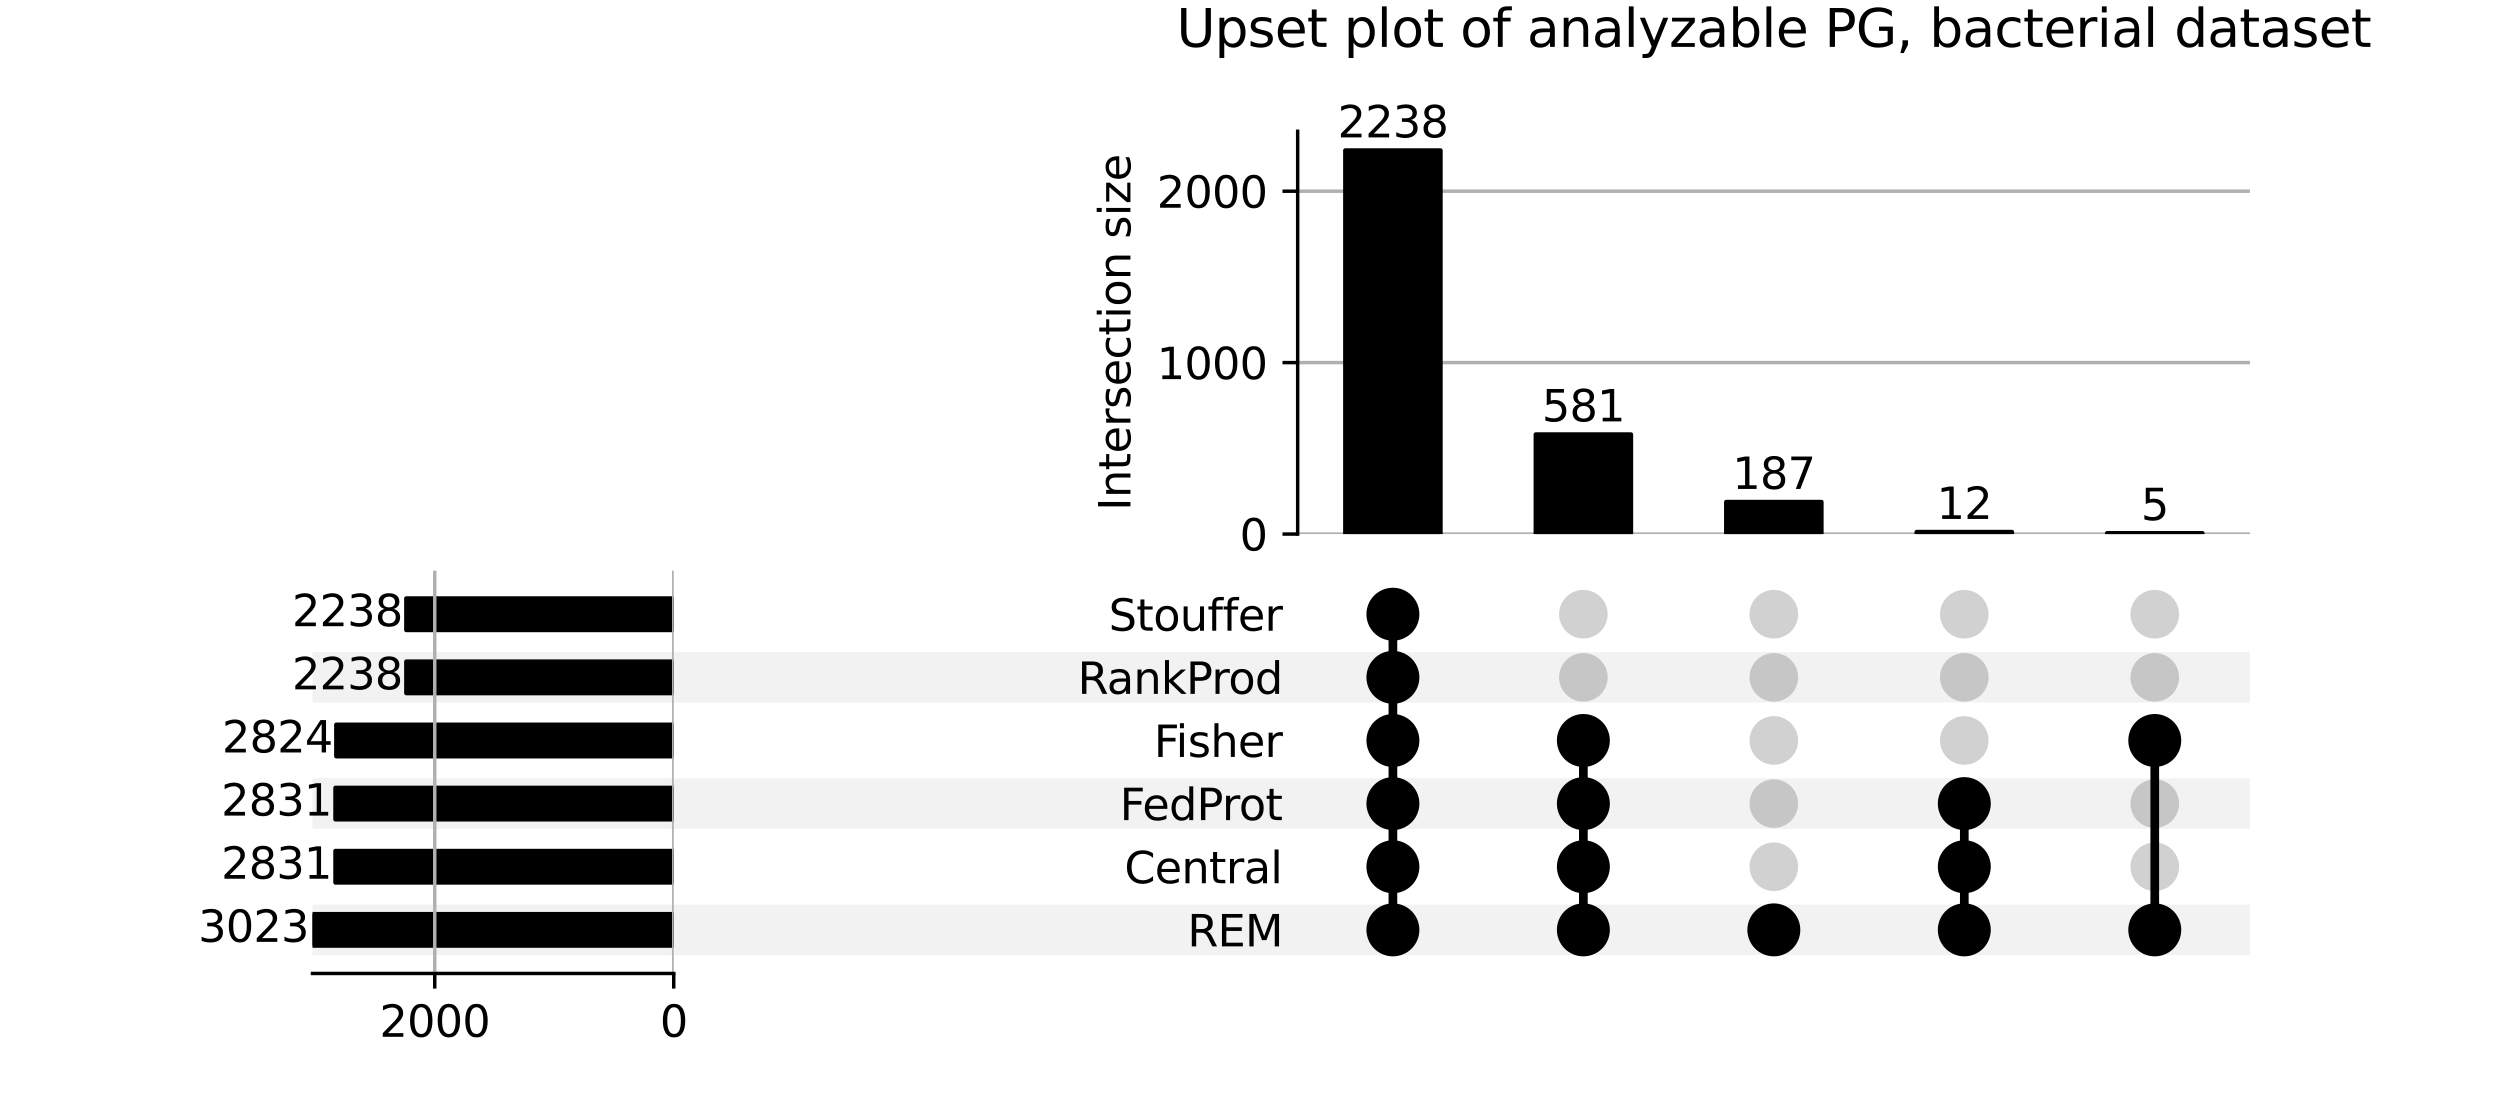 <?xml version="1.0" encoding="utf-8" standalone="no"?>
<!DOCTYPE svg PUBLIC "-//W3C//DTD SVG 1.1//EN"
  "http://www.w3.org/Graphics/SVG/1.1/DTD/svg11.dtd">
<svg xmlns:xlink="http://www.w3.org/1999/xlink" width="576pt" height="252pt" viewBox="0 0 576 252" xmlns="http://www.w3.org/2000/svg" version="1.1">
 <defs>
  <style type="text/css">*{stroke-linejoin: round; stroke-linecap: butt}</style>
 </defs>
 <g id="figure_1">
  <g id="patch_1">
   <path d="M 0 252 
L 576 252 
L 576 0 
L 0 0 
z
" style="fill: #ffffff"/>
  </g>
  <g id="axes_1">
   <g id="patch_2">
    <path d="M 72 220.062 
L 518.4 220.062 
L 518.4 208.425 
L 72 208.425 
z
" clip-path="url(#p72add93542)" style="fill-opacity: 0.051"/>
   </g>
   <g id="patch_3">
    <path d="M 72 205.516 
L 518.4 205.516 
L 518.4 193.879 
L 72 193.879 
L 72 205.516 
z
" clip-path="url(#p72add93542)" style="fill: none"/>
   </g>
   <g id="patch_4">
    <path d="M 72 190.97 
L 518.4 190.97 
L 518.4 179.334 
L 72 179.334 
z
" clip-path="url(#p72add93542)" style="fill-opacity: 0.051"/>
   </g>
   <g id="patch_5">
    <path d="M 72 176.425 
L 518.4 176.425 
L 518.4 164.788 
L 72 164.788 
L 72 176.425 
z
" clip-path="url(#p72add93542)" style="fill: none"/>
   </g>
   <g id="patch_6">
    <path d="M 72 161.879 
L 518.4 161.879 
L 518.4 150.242 
L 72 150.242 
z
" clip-path="url(#p72add93542)" style="fill-opacity: 0.051"/>
   </g>
   <g id="patch_7">
    <path d="M 72 147.333 
L 518.4 147.333 
L 518.4 135.697 
L 72 135.697 
L 72 147.333 
z
" clip-path="url(#p72add93542)" style="fill: none"/>
   </g>
   <g id="matplotlib.axis_1"/>
   <g id="matplotlib.axis_2">
    <g id="ytick_1"/>
    <g id="ytick_2"/>
    <g id="ytick_3"/>
    <g id="ytick_4"/>
    <g id="ytick_5"/>
    <g id="ytick_6"/>
   </g>
  </g>
  <g id="axes_2">
   <g id="matplotlib.axis_3">
    <g id="ytick_7">
     <g id="line2d_1"/>
     <g id="text_1">
      <!-- REM -->
      <g transform="translate(273.588 218.043) scale(0.1 -0.1)">
       <defs>
        <path id="DejaVuSans-52" d="M 2841 2188 
Q 3044 2119 3236 1894 
Q 3428 1669 3622 1275 
L 4263 0 
L 3584 0 
L 2988 1197 
Q 2756 1666 2539 1819 
Q 2322 1972 1947 1972 
L 1259 1972 
L 1259 0 
L 628 0 
L 628 4666 
L 2053 4666 
Q 2853 4666 3247 4331 
Q 3641 3997 3641 3322 
Q 3641 2881 3436 2590 
Q 3231 2300 2841 2188 
z
M 1259 4147 
L 1259 2491 
L 2053 2491 
Q 2509 2491 2742 2702 
Q 2975 2913 2975 3322 
Q 2975 3731 2742 3939 
Q 2509 4147 2053 4147 
L 1259 4147 
z
" transform="scale(0.016)"/>
        <path id="DejaVuSans-45" d="M 628 4666 
L 3578 4666 
L 3578 4134 
L 1259 4134 
L 1259 2753 
L 3481 2753 
L 3481 2222 
L 1259 2222 
L 1259 531 
L 3634 531 
L 3634 0 
L 628 0 
L 628 4666 
z
" transform="scale(0.016)"/>
        <path id="DejaVuSans-4d" d="M 628 4666 
L 1569 4666 
L 2759 1491 
L 3956 4666 
L 4897 4666 
L 4897 0 
L 4281 0 
L 4281 4097 
L 3078 897 
L 2444 897 
L 1241 4097 
L 1241 0 
L 628 0 
L 628 4666 
z
" transform="scale(0.016)"/>
       </defs>
       <use xlink:href="#DejaVuSans-52"/>
       <use xlink:href="#DejaVuSans-45" x="69.482"/>
       <use xlink:href="#DejaVuSans-4d" x="132.666"/>
      </g>
     </g>
    </g>
    <g id="ytick_8">
     <g id="line2d_2"/>
     <g id="text_2">
      <!-- Central -->
      <g transform="translate(259.072 203.497) scale(0.1 -0.1)">
       <defs>
        <path id="DejaVuSans-43" d="M 4122 4306 
L 4122 3641 
Q 3803 3938 3442 4084 
Q 3081 4231 2675 4231 
Q 1875 4231 1450 3742 
Q 1025 3253 1025 2328 
Q 1025 1406 1450 917 
Q 1875 428 2675 428 
Q 3081 428 3442 575 
Q 3803 722 4122 1019 
L 4122 359 
Q 3791 134 3420 21 
Q 3050 -91 2638 -91 
Q 1578 -91 968 557 
Q 359 1206 359 2328 
Q 359 3453 968 4101 
Q 1578 4750 2638 4750 
Q 3056 4750 3426 4639 
Q 3797 4528 4122 4306 
z
" transform="scale(0.016)"/>
        <path id="DejaVuSans-65" d="M 3597 1894 
L 3597 1613 
L 953 1613 
Q 991 1019 1311 708 
Q 1631 397 2203 397 
Q 2534 397 2845 478 
Q 3156 559 3463 722 
L 3463 178 
Q 3153 47 2828 -22 
Q 2503 -91 2169 -91 
Q 1331 -91 842 396 
Q 353 884 353 1716 
Q 353 2575 817 3079 
Q 1281 3584 2069 3584 
Q 2775 3584 3186 3129 
Q 3597 2675 3597 1894 
z
M 3022 2063 
Q 3016 2534 2758 2815 
Q 2500 3097 2075 3097 
Q 1594 3097 1305 2825 
Q 1016 2553 972 2059 
L 3022 2063 
z
" transform="scale(0.016)"/>
        <path id="DejaVuSans-6e" d="M 3513 2113 
L 3513 0 
L 2938 0 
L 2938 2094 
Q 2938 2591 2744 2837 
Q 2550 3084 2163 3084 
Q 1697 3084 1428 2787 
Q 1159 2491 1159 1978 
L 1159 0 
L 581 0 
L 581 3500 
L 1159 3500 
L 1159 2956 
Q 1366 3272 1645 3428 
Q 1925 3584 2291 3584 
Q 2894 3584 3203 3211 
Q 3513 2838 3513 2113 
z
" transform="scale(0.016)"/>
        <path id="DejaVuSans-74" d="M 1172 4494 
L 1172 3500 
L 2356 3500 
L 2356 3053 
L 1172 3053 
L 1172 1153 
Q 1172 725 1289 603 
Q 1406 481 1766 481 
L 2356 481 
L 2356 0 
L 1766 0 
Q 1100 0 847 248 
Q 594 497 594 1153 
L 594 3053 
L 172 3053 
L 172 3500 
L 594 3500 
L 594 4494 
L 1172 4494 
z
" transform="scale(0.016)"/>
        <path id="DejaVuSans-72" d="M 2631 2963 
Q 2534 3019 2420 3045 
Q 2306 3072 2169 3072 
Q 1681 3072 1420 2755 
Q 1159 2438 1159 1844 
L 1159 0 
L 581 0 
L 581 3500 
L 1159 3500 
L 1159 2956 
Q 1341 3275 1631 3429 
Q 1922 3584 2338 3584 
Q 2397 3584 2469 3576 
Q 2541 3569 2628 3553 
L 2631 2963 
z
" transform="scale(0.016)"/>
        <path id="DejaVuSans-61" d="M 2194 1759 
Q 1497 1759 1228 1600 
Q 959 1441 959 1056 
Q 959 750 1161 570 
Q 1363 391 1709 391 
Q 2188 391 2477 730 
Q 2766 1069 2766 1631 
L 2766 1759 
L 2194 1759 
z
M 3341 1997 
L 3341 0 
L 2766 0 
L 2766 531 
Q 2569 213 2275 61 
Q 1981 -91 1556 -91 
Q 1019 -91 701 211 
Q 384 513 384 1019 
Q 384 1609 779 1909 
Q 1175 2209 1959 2209 
L 2766 2209 
L 2766 2266 
Q 2766 2663 2505 2880 
Q 2244 3097 1772 3097 
Q 1472 3097 1187 3025 
Q 903 2953 641 2809 
L 641 3341 
Q 956 3463 1253 3523 
Q 1550 3584 1831 3584 
Q 2591 3584 2966 3190 
Q 3341 2797 3341 1997 
z
" transform="scale(0.016)"/>
        <path id="DejaVuSans-6c" d="M 603 4863 
L 1178 4863 
L 1178 0 
L 603 0 
L 603 4863 
z
" transform="scale(0.016)"/>
       </defs>
       <use xlink:href="#DejaVuSans-43"/>
       <use xlink:href="#DejaVuSans-65" x="69.824"/>
       <use xlink:href="#DejaVuSans-6e" x="131.348"/>
       <use xlink:href="#DejaVuSans-74" x="194.727"/>
       <use xlink:href="#DejaVuSans-72" x="233.936"/>
       <use xlink:href="#DejaVuSans-61" x="275.049"/>
       <use xlink:href="#DejaVuSans-6c" x="336.328"/>
      </g>
     </g>
    </g>
    <g id="ytick_9">
     <g id="line2d_3"/>
     <g id="text_3">
      <!-- FedProt -->
      <g transform="translate(258 188.951) scale(0.1 -0.1)">
       <defs>
        <path id="DejaVuSans-46" d="M 628 4666 
L 3309 4666 
L 3309 4134 
L 1259 4134 
L 1259 2759 
L 3109 2759 
L 3109 2228 
L 1259 2228 
L 1259 0 
L 628 0 
L 628 4666 
z
" transform="scale(0.016)"/>
        <path id="DejaVuSans-64" d="M 2906 2969 
L 2906 4863 
L 3481 4863 
L 3481 0 
L 2906 0 
L 2906 525 
Q 2725 213 2448 61 
Q 2172 -91 1784 -91 
Q 1150 -91 751 415 
Q 353 922 353 1747 
Q 353 2572 751 3078 
Q 1150 3584 1784 3584 
Q 2172 3584 2448 3432 
Q 2725 3281 2906 2969 
z
M 947 1747 
Q 947 1113 1208 752 
Q 1469 391 1925 391 
Q 2381 391 2643 752 
Q 2906 1113 2906 1747 
Q 2906 2381 2643 2742 
Q 2381 3103 1925 3103 
Q 1469 3103 1208 2742 
Q 947 2381 947 1747 
z
" transform="scale(0.016)"/>
        <path id="DejaVuSans-50" d="M 1259 4147 
L 1259 2394 
L 2053 2394 
Q 2494 2394 2734 2622 
Q 2975 2850 2975 3272 
Q 2975 3691 2734 3919 
Q 2494 4147 2053 4147 
L 1259 4147 
z
M 628 4666 
L 2053 4666 
Q 2838 4666 3239 4311 
Q 3641 3956 3641 3272 
Q 3641 2581 3239 2228 
Q 2838 1875 2053 1875 
L 1259 1875 
L 1259 0 
L 628 0 
L 628 4666 
z
" transform="scale(0.016)"/>
        <path id="DejaVuSans-6f" d="M 1959 3097 
Q 1497 3097 1228 2736 
Q 959 2375 959 1747 
Q 959 1119 1226 758 
Q 1494 397 1959 397 
Q 2419 397 2687 759 
Q 2956 1122 2956 1747 
Q 2956 2369 2687 2733 
Q 2419 3097 1959 3097 
z
M 1959 3584 
Q 2709 3584 3137 3096 
Q 3566 2609 3566 1747 
Q 3566 888 3137 398 
Q 2709 -91 1959 -91 
Q 1206 -91 779 398 
Q 353 888 353 1747 
Q 353 2609 779 3096 
Q 1206 3584 1959 3584 
z
" transform="scale(0.016)"/>
       </defs>
       <use xlink:href="#DejaVuSans-46"/>
       <use xlink:href="#DejaVuSans-65" x="52.02"/>
       <use xlink:href="#DejaVuSans-64" x="113.543"/>
       <use xlink:href="#DejaVuSans-50" x="177.02"/>
       <use xlink:href="#DejaVuSans-72" x="235.572"/>
       <use xlink:href="#DejaVuSans-6f" x="274.436"/>
       <use xlink:href="#DejaVuSans-74" x="335.617"/>
      </g>
     </g>
    </g>
    <g id="ytick_10">
     <g id="line2d_4"/>
     <g id="text_4">
      <!-- Fisher -->
      <g transform="translate(265.867 174.405) scale(0.1 -0.1)">
       <defs>
        <path id="DejaVuSans-69" d="M 603 3500 
L 1178 3500 
L 1178 0 
L 603 0 
L 603 3500 
z
M 603 4863 
L 1178 4863 
L 1178 4134 
L 603 4134 
L 603 4863 
z
" transform="scale(0.016)"/>
        <path id="DejaVuSans-73" d="M 2834 3397 
L 2834 2853 
Q 2591 2978 2328 3040 
Q 2066 3103 1784 3103 
Q 1356 3103 1142 2972 
Q 928 2841 928 2578 
Q 928 2378 1081 2264 
Q 1234 2150 1697 2047 
L 1894 2003 
Q 2506 1872 2764 1633 
Q 3022 1394 3022 966 
Q 3022 478 2636 193 
Q 2250 -91 1575 -91 
Q 1294 -91 989 -36 
Q 684 19 347 128 
L 347 722 
Q 666 556 975 473 
Q 1284 391 1588 391 
Q 1994 391 2212 530 
Q 2431 669 2431 922 
Q 2431 1156 2273 1281 
Q 2116 1406 1581 1522 
L 1381 1569 
Q 847 1681 609 1914 
Q 372 2147 372 2553 
Q 372 3047 722 3315 
Q 1072 3584 1716 3584 
Q 2034 3584 2315 3537 
Q 2597 3491 2834 3397 
z
" transform="scale(0.016)"/>
        <path id="DejaVuSans-68" d="M 3513 2113 
L 3513 0 
L 2938 0 
L 2938 2094 
Q 2938 2591 2744 2837 
Q 2550 3084 2163 3084 
Q 1697 3084 1428 2787 
Q 1159 2491 1159 1978 
L 1159 0 
L 581 0 
L 581 4863 
L 1159 4863 
L 1159 2956 
Q 1366 3272 1645 3428 
Q 1925 3584 2291 3584 
Q 2894 3584 3203 3211 
Q 3513 2838 3513 2113 
z
" transform="scale(0.016)"/>
       </defs>
       <use xlink:href="#DejaVuSans-46"/>
       <use xlink:href="#DejaVuSans-69" x="50.27"/>
       <use xlink:href="#DejaVuSans-73" x="78.053"/>
       <use xlink:href="#DejaVuSans-68" x="130.152"/>
       <use xlink:href="#DejaVuSans-65" x="193.531"/>
       <use xlink:href="#DejaVuSans-72" x="255.055"/>
      </g>
     </g>
    </g>
    <g id="ytick_11">
     <g id="line2d_5"/>
     <g id="text_5">
      <!-- RankProd -->
      <g transform="translate(248.296 159.86) scale(0.1 -0.1)">
       <defs>
        <path id="DejaVuSans-6b" d="M 581 4863 
L 1159 4863 
L 1159 1991 
L 2875 3500 
L 3609 3500 
L 1753 1863 
L 3688 0 
L 2938 0 
L 1159 1709 
L 1159 0 
L 581 0 
L 581 4863 
z
" transform="scale(0.016)"/>
       </defs>
       <use xlink:href="#DejaVuSans-52"/>
       <use xlink:href="#DejaVuSans-61" x="67.232"/>
       <use xlink:href="#DejaVuSans-6e" x="128.512"/>
       <use xlink:href="#DejaVuSans-6b" x="191.891"/>
       <use xlink:href="#DejaVuSans-50" x="249.801"/>
       <use xlink:href="#DejaVuSans-72" x="308.354"/>
       <use xlink:href="#DejaVuSans-6f" x="347.217"/>
       <use xlink:href="#DejaVuSans-64" x="408.398"/>
      </g>
     </g>
    </g>
    <g id="ytick_12">
     <g id="line2d_6"/>
     <g id="text_6">
      <!-- Stouffer -->
      <g transform="translate(255.453 145.314) scale(0.1 -0.1)">
       <defs>
        <path id="DejaVuSans-53" d="M 3425 4513 
L 3425 3897 
Q 3066 4069 2747 4153 
Q 2428 4238 2131 4238 
Q 1616 4238 1336 4038 
Q 1056 3838 1056 3469 
Q 1056 3159 1242 3001 
Q 1428 2844 1947 2747 
L 2328 2669 
Q 3034 2534 3370 2195 
Q 3706 1856 3706 1288 
Q 3706 609 3251 259 
Q 2797 -91 1919 -91 
Q 1588 -91 1214 -16 
Q 841 59 441 206 
L 441 856 
Q 825 641 1194 531 
Q 1563 422 1919 422 
Q 2459 422 2753 634 
Q 3047 847 3047 1241 
Q 3047 1584 2836 1778 
Q 2625 1972 2144 2069 
L 1759 2144 
Q 1053 2284 737 2584 
Q 422 2884 422 3419 
Q 422 4038 858 4394 
Q 1294 4750 2059 4750 
Q 2388 4750 2728 4690 
Q 3069 4631 3425 4513 
z
" transform="scale(0.016)"/>
        <path id="DejaVuSans-75" d="M 544 1381 
L 544 3500 
L 1119 3500 
L 1119 1403 
Q 1119 906 1312 657 
Q 1506 409 1894 409 
Q 2359 409 2629 706 
Q 2900 1003 2900 1516 
L 2900 3500 
L 3475 3500 
L 3475 0 
L 2900 0 
L 2900 538 
Q 2691 219 2414 64 
Q 2138 -91 1772 -91 
Q 1169 -91 856 284 
Q 544 659 544 1381 
z
M 1991 3584 
L 1991 3584 
z
" transform="scale(0.016)"/>
        <path id="DejaVuSans-66" d="M 2375 4863 
L 2375 4384 
L 1825 4384 
Q 1516 4384 1395 4259 
Q 1275 4134 1275 3809 
L 1275 3500 
L 2222 3500 
L 2222 3053 
L 1275 3053 
L 1275 0 
L 697 0 
L 697 3053 
L 147 3053 
L 147 3500 
L 697 3500 
L 697 3744 
Q 697 4328 969 4595 
Q 1241 4863 1831 4863 
L 2375 4863 
z
" transform="scale(0.016)"/>
       </defs>
       <use xlink:href="#DejaVuSans-53"/>
       <use xlink:href="#DejaVuSans-74" x="63.477"/>
       <use xlink:href="#DejaVuSans-6f" x="102.686"/>
       <use xlink:href="#DejaVuSans-75" x="163.867"/>
       <use xlink:href="#DejaVuSans-66" x="227.246"/>
       <use xlink:href="#DejaVuSans-66" x="262.451"/>
       <use xlink:href="#DejaVuSans-65" x="297.656"/>
       <use xlink:href="#DejaVuSans-72" x="359.18"/>
      </g>
     </g>
    </g>
   </g>
   <g id="LineCollection_1">
    <path d="M 320.925 214.243 
L 320.925 141.515 
" clip-path="url(#pb3ee7a467b)" style="fill: none; stroke: #000000; stroke-width: 2"/>
    <path d="M 364.808 214.243 
L 364.808 170.606 
" clip-path="url(#pb3ee7a467b)" style="fill: none; stroke: #000000; stroke-width: 2"/>
    <path d="M 408.692 214.243 
L 408.692 214.243 
" clip-path="url(#pb3ee7a467b)" style="fill: none; stroke: #000000; stroke-width: 2"/>
    <path d="M 452.575 214.243 
L 452.575 185.152 
" clip-path="url(#pb3ee7a467b)" style="fill: none; stroke: #000000; stroke-width: 2"/>
    <path d="M 496.458 214.243 
L 496.458 170.606 
" clip-path="url(#pb3ee7a467b)" style="fill: none; stroke: #000000; stroke-width: 2"/>
   </g>
   <g id="PathCollection_1">
    <defs>
     <path id="C0_0_bc5aede4c0" d="M 0 5.6 
C 1.485 5.6 2.91 5.01 3.96 3.96 
C 5.01 2.91 5.6 1.485 5.6 -0 
C 5.6 -1.485 5.01 -2.91 3.96 -3.96 
C 2.91 -5.01 1.485 -5.6 0 -5.6 
C -1.485 -5.6 -2.91 -5.01 -3.96 -3.96 
C -5.01 -2.91 -5.6 -1.485 -5.6 0 
C -5.6 1.485 -5.01 2.91 -3.96 3.96 
C -2.91 5.01 -1.485 5.6 0 5.6 
z
"/>
    </defs>
    <g clip-path="url(#pb3ee7a467b)">
     <use xlink:href="#C0_0_bc5aede4c0" x="320.925" y="214.243" style="stroke: #000000"/>
    </g>
    <g clip-path="url(#pb3ee7a467b)">
     <use xlink:href="#C0_0_bc5aede4c0" x="320.925" y="199.698" style="stroke: #000000"/>
    </g>
    <g clip-path="url(#pb3ee7a467b)">
     <use xlink:href="#C0_0_bc5aede4c0" x="320.925" y="185.152" style="stroke: #000000"/>
    </g>
    <g clip-path="url(#pb3ee7a467b)">
     <use xlink:href="#C0_0_bc5aede4c0" x="320.925" y="170.606" style="stroke: #000000"/>
    </g>
    <g clip-path="url(#pb3ee7a467b)">
     <use xlink:href="#C0_0_bc5aede4c0" x="320.925" y="156.061" style="stroke: #000000"/>
    </g>
    <g clip-path="url(#pb3ee7a467b)">
     <use xlink:href="#C0_0_bc5aede4c0" x="320.925" y="141.515" style="stroke: #000000"/>
    </g>
    <g clip-path="url(#pb3ee7a467b)">
     <use xlink:href="#C0_0_bc5aede4c0" x="364.808" y="214.243" style="stroke: #000000"/>
    </g>
    <g clip-path="url(#pb3ee7a467b)">
     <use xlink:href="#C0_0_bc5aede4c0" x="364.808" y="199.698" style="stroke: #000000"/>
    </g>
    <g clip-path="url(#pb3ee7a467b)">
     <use xlink:href="#C0_0_bc5aede4c0" x="364.808" y="185.152" style="stroke: #000000"/>
    </g>
    <g clip-path="url(#pb3ee7a467b)">
     <use xlink:href="#C0_0_bc5aede4c0" x="364.808" y="170.606" style="stroke: #000000"/>
    </g>
    <g clip-path="url(#pb3ee7a467b)">
     <use xlink:href="#C0_0_bc5aede4c0" x="364.808" y="156.061" style="fill-opacity: 0.18"/>
    </g>
    <g clip-path="url(#pb3ee7a467b)">
     <use xlink:href="#C0_0_bc5aede4c0" x="364.808" y="141.515" style="fill-opacity: 0.18"/>
    </g>
    <g clip-path="url(#pb3ee7a467b)">
     <use xlink:href="#C0_0_bc5aede4c0" x="408.692" y="214.243" style="stroke: #000000"/>
    </g>
    <g clip-path="url(#pb3ee7a467b)">
     <use xlink:href="#C0_0_bc5aede4c0" x="408.692" y="199.698" style="fill-opacity: 0.18"/>
    </g>
    <g clip-path="url(#pb3ee7a467b)">
     <use xlink:href="#C0_0_bc5aede4c0" x="408.692" y="185.152" style="fill-opacity: 0.18"/>
    </g>
    <g clip-path="url(#pb3ee7a467b)">
     <use xlink:href="#C0_0_bc5aede4c0" x="408.692" y="170.606" style="fill-opacity: 0.18"/>
    </g>
    <g clip-path="url(#pb3ee7a467b)">
     <use xlink:href="#C0_0_bc5aede4c0" x="408.692" y="156.061" style="fill-opacity: 0.18"/>
    </g>
    <g clip-path="url(#pb3ee7a467b)">
     <use xlink:href="#C0_0_bc5aede4c0" x="408.692" y="141.515" style="fill-opacity: 0.18"/>
    </g>
    <g clip-path="url(#pb3ee7a467b)">
     <use xlink:href="#C0_0_bc5aede4c0" x="452.575" y="214.243" style="stroke: #000000"/>
    </g>
    <g clip-path="url(#pb3ee7a467b)">
     <use xlink:href="#C0_0_bc5aede4c0" x="452.575" y="199.698" style="stroke: #000000"/>
    </g>
    <g clip-path="url(#pb3ee7a467b)">
     <use xlink:href="#C0_0_bc5aede4c0" x="452.575" y="185.152" style="stroke: #000000"/>
    </g>
    <g clip-path="url(#pb3ee7a467b)">
     <use xlink:href="#C0_0_bc5aede4c0" x="452.575" y="170.606" style="fill-opacity: 0.18"/>
    </g>
    <g clip-path="url(#pb3ee7a467b)">
     <use xlink:href="#C0_0_bc5aede4c0" x="452.575" y="156.061" style="fill-opacity: 0.18"/>
    </g>
    <g clip-path="url(#pb3ee7a467b)">
     <use xlink:href="#C0_0_bc5aede4c0" x="452.575" y="141.515" style="fill-opacity: 0.18"/>
    </g>
    <g clip-path="url(#pb3ee7a467b)">
     <use xlink:href="#C0_0_bc5aede4c0" x="496.458" y="214.243" style="stroke: #000000"/>
    </g>
    <g clip-path="url(#pb3ee7a467b)">
     <use xlink:href="#C0_0_bc5aede4c0" x="496.458" y="199.698" style="fill-opacity: 0.18"/>
    </g>
    <g clip-path="url(#pb3ee7a467b)">
     <use xlink:href="#C0_0_bc5aede4c0" x="496.458" y="185.152" style="fill-opacity: 0.18"/>
    </g>
    <g clip-path="url(#pb3ee7a467b)">
     <use xlink:href="#C0_0_bc5aede4c0" x="496.458" y="170.606" style="stroke: #000000"/>
    </g>
    <g clip-path="url(#pb3ee7a467b)">
     <use xlink:href="#C0_0_bc5aede4c0" x="496.458" y="156.061" style="fill-opacity: 0.18"/>
    </g>
    <g clip-path="url(#pb3ee7a467b)">
     <use xlink:href="#C0_0_bc5aede4c0" x="496.458" y="141.515" style="fill-opacity: 0.18"/>
    </g>
   </g>
  </g>
  <g id="axes_3">
   <g id="patch_8">
    <path d="M 155.227 217.88 
L 72 217.88 
L 72 210.607 
L 155.227 210.607 
z
" clip-path="url(#pa41b3f1841)" style="stroke: #000000; stroke-linejoin: miter"/>
   </g>
   <g id="patch_9">
    <path d="M 155.227 203.334 
L 77.286 203.334 
L 77.286 196.061 
L 155.227 196.061 
z
" clip-path="url(#pa41b3f1841)" style="stroke: #000000; stroke-linejoin: miter"/>
   </g>
   <g id="patch_10">
    <path d="M 155.227 188.788 
L 77.286 188.788 
L 77.286 181.516 
L 155.227 181.516 
z
" clip-path="url(#pa41b3f1841)" style="stroke: #000000; stroke-linejoin: miter"/>
   </g>
   <g id="patch_11">
    <path d="M 155.227 174.243 
L 77.479 174.243 
L 77.479 166.97 
L 155.227 166.97 
z
" clip-path="url(#pa41b3f1841)" style="stroke: #000000; stroke-linejoin: miter"/>
   </g>
   <g id="patch_12">
    <path d="M 155.227 159.697 
L 93.612 159.697 
L 93.612 152.424 
L 155.227 152.424 
z
" clip-path="url(#pa41b3f1841)" style="stroke: #000000; stroke-linejoin: miter"/>
   </g>
   <g id="patch_13">
    <path d="M 155.227 145.151 
L 93.612 145.151 
L 93.612 137.878 
L 155.227 137.878 
z
" clip-path="url(#pa41b3f1841)" style="stroke: #000000; stroke-linejoin: miter"/>
   </g>
   <g id="matplotlib.axis_4">
    <g id="xtick_1">
     <g id="line2d_7">
      <path d="M 155.227 224.28 
L 155.227 131.478 
" clip-path="url(#pa41b3f1841)" style="fill: none; stroke: #b0b0b0; stroke-width: 0.8; stroke-linecap: square"/>
     </g>
     <g id="line2d_8">
      <defs>
       <path id="mc1c22e505a" d="M 0 0 
L 0 3.5 
" style="stroke: #000000; stroke-width: 0.8"/>
      </defs>
      <g>
       <use xlink:href="#mc1c22e505a" x="155.227" y="224.28" style="stroke: #000000; stroke-width: 0.8"/>
      </g>
     </g>
     <g id="text_7">
      <!-- 0 -->
      <g transform="translate(152.046 238.878) scale(0.1 -0.1)">
       <defs>
        <path id="DejaVuSans-30" d="M 2034 4250 
Q 1547 4250 1301 3770 
Q 1056 3291 1056 2328 
Q 1056 1369 1301 889 
Q 1547 409 2034 409 
Q 2525 409 2770 889 
Q 3016 1369 3016 2328 
Q 3016 3291 2770 3770 
Q 2525 4250 2034 4250 
z
M 2034 4750 
Q 2819 4750 3233 4129 
Q 3647 3509 3647 2328 
Q 3647 1150 3233 529 
Q 2819 -91 2034 -91 
Q 1250 -91 836 529 
Q 422 1150 422 2328 
Q 422 3509 836 4129 
Q 1250 4750 2034 4750 
z
" transform="scale(0.016)"/>
       </defs>
       <use xlink:href="#DejaVuSans-30"/>
      </g>
     </g>
    </g>
    <g id="xtick_2">
     <g id="line2d_9">
      <path d="M 100.165 224.28 
L 100.165 131.478 
" clip-path="url(#pa41b3f1841)" style="fill: none; stroke: #b0b0b0; stroke-width: 0.8; stroke-linecap: square"/>
     </g>
     <g id="line2d_10">
      <g>
       <use xlink:href="#mc1c22e505a" x="100.165" y="224.28" style="stroke: #000000; stroke-width: 0.8"/>
      </g>
     </g>
     <g id="text_8">
      <!-- 2000 -->
      <g transform="translate(87.44 238.878) scale(0.1 -0.1)">
       <defs>
        <path id="DejaVuSans-32" d="M 1228 531 
L 3431 531 
L 3431 0 
L 469 0 
L 469 531 
Q 828 903 1448 1529 
Q 2069 2156 2228 2338 
Q 2531 2678 2651 2914 
Q 2772 3150 2772 3378 
Q 2772 3750 2511 3984 
Q 2250 4219 1831 4219 
Q 1534 4219 1204 4116 
Q 875 4013 500 3803 
L 500 4441 
Q 881 4594 1212 4672 
Q 1544 4750 1819 4750 
Q 2544 4750 2975 4387 
Q 3406 4025 3406 3419 
Q 3406 3131 3298 2873 
Q 3191 2616 2906 2266 
Q 2828 2175 2409 1742 
Q 1991 1309 1228 531 
z
" transform="scale(0.016)"/>
       </defs>
       <use xlink:href="#DejaVuSans-32"/>
       <use xlink:href="#DejaVuSans-30" x="63.623"/>
       <use xlink:href="#DejaVuSans-30" x="127.246"/>
       <use xlink:href="#DejaVuSans-30" x="190.869"/>
      </g>
     </g>
    </g>
   </g>
   <g id="patch_14">
    <path d="M 72 224.28 
L 155.227 224.28 
" style="fill: none; stroke: #000000; stroke-width: 0.8; stroke-linejoin: miter; stroke-linecap: square"/>
   </g>
   <g id="text_9">
    <!-- 3023 -->
    <g transform="translate(45.676 217.003) scale(0.1 -0.1)">
     <defs>
      <path id="DejaVuSans-33" d="M 2597 2516 
Q 3050 2419 3304 2112 
Q 3559 1806 3559 1356 
Q 3559 666 3084 287 
Q 2609 -91 1734 -91 
Q 1441 -91 1130 -33 
Q 819 25 488 141 
L 488 750 
Q 750 597 1062 519 
Q 1375 441 1716 441 
Q 2309 441 2620 675 
Q 2931 909 2931 1356 
Q 2931 1769 2642 2001 
Q 2353 2234 1838 2234 
L 1294 2234 
L 1294 2753 
L 1863 2753 
Q 2328 2753 2575 2939 
Q 2822 3125 2822 3475 
Q 2822 3834 2567 4026 
Q 2313 4219 1838 4219 
Q 1578 4219 1281 4162 
Q 984 4106 628 3988 
L 628 4550 
Q 988 4650 1302 4700 
Q 1616 4750 1894 4750 
Q 2613 4750 3031 4423 
Q 3450 4097 3450 3541 
Q 3450 3153 3228 2886 
Q 3006 2619 2597 2516 
z
" transform="scale(0.016)"/>
     </defs>
     <use xlink:href="#DejaVuSans-33"/>
     <use xlink:href="#DejaVuSans-30" x="63.623"/>
     <use xlink:href="#DejaVuSans-32" x="127.246"/>
     <use xlink:href="#DejaVuSans-33" x="190.869"/>
    </g>
   </g>
   <g id="text_10">
    <!-- 2831 -->
    <g transform="translate(50.962 202.457) scale(0.1 -0.1)">
     <defs>
      <path id="DejaVuSans-38" d="M 2034 2216 
Q 1584 2216 1326 1975 
Q 1069 1734 1069 1313 
Q 1069 891 1326 650 
Q 1584 409 2034 409 
Q 2484 409 2743 651 
Q 3003 894 3003 1313 
Q 3003 1734 2745 1975 
Q 2488 2216 2034 2216 
z
M 1403 2484 
Q 997 2584 770 2862 
Q 544 3141 544 3541 
Q 544 4100 942 4425 
Q 1341 4750 2034 4750 
Q 2731 4750 3128 4425 
Q 3525 4100 3525 3541 
Q 3525 3141 3298 2862 
Q 3072 2584 2669 2484 
Q 3125 2378 3379 2068 
Q 3634 1759 3634 1313 
Q 3634 634 3220 271 
Q 2806 -91 2034 -91 
Q 1263 -91 848 271 
Q 434 634 434 1313 
Q 434 1759 690 2068 
Q 947 2378 1403 2484 
z
M 1172 3481 
Q 1172 3119 1398 2916 
Q 1625 2713 2034 2713 
Q 2441 2713 2670 2916 
Q 2900 3119 2900 3481 
Q 2900 3844 2670 4047 
Q 2441 4250 2034 4250 
Q 1625 4250 1398 4047 
Q 1172 3844 1172 3481 
z
" transform="scale(0.016)"/>
      <path id="DejaVuSans-31" d="M 794 531 
L 1825 531 
L 1825 4091 
L 703 3866 
L 703 4441 
L 1819 4666 
L 2450 4666 
L 2450 531 
L 3481 531 
L 3481 0 
L 794 0 
L 794 531 
z
" transform="scale(0.016)"/>
     </defs>
     <use xlink:href="#DejaVuSans-32"/>
     <use xlink:href="#DejaVuSans-38" x="63.623"/>
     <use xlink:href="#DejaVuSans-33" x="127.246"/>
     <use xlink:href="#DejaVuSans-31" x="190.869"/>
    </g>
   </g>
   <g id="text_11">
    <!-- 2831 -->
    <g transform="translate(50.962 187.911) scale(0.1 -0.1)">
     <use xlink:href="#DejaVuSans-32"/>
     <use xlink:href="#DejaVuSans-38" x="63.623"/>
     <use xlink:href="#DejaVuSans-33" x="127.246"/>
     <use xlink:href="#DejaVuSans-31" x="190.869"/>
    </g>
   </g>
   <g id="text_12">
    <!-- 2824 -->
    <g transform="translate(51.155 173.366) scale(0.1 -0.1)">
     <defs>
      <path id="DejaVuSans-34" d="M 2419 4116 
L 825 1625 
L 2419 1625 
L 2419 4116 
z
M 2253 4666 
L 3047 4666 
L 3047 1625 
L 3713 1625 
L 3713 1100 
L 3047 1100 
L 3047 0 
L 2419 0 
L 2419 1100 
L 313 1100 
L 313 1709 
L 2253 4666 
z
" transform="scale(0.016)"/>
     </defs>
     <use xlink:href="#DejaVuSans-32"/>
     <use xlink:href="#DejaVuSans-38" x="63.623"/>
     <use xlink:href="#DejaVuSans-32" x="127.246"/>
     <use xlink:href="#DejaVuSans-34" x="190.869"/>
    </g>
   </g>
   <g id="text_13">
    <!-- 2238 -->
    <g transform="translate(67.288 158.82) scale(0.1 -0.1)">
     <use xlink:href="#DejaVuSans-32"/>
     <use xlink:href="#DejaVuSans-32" x="63.623"/>
     <use xlink:href="#DejaVuSans-33" x="127.246"/>
     <use xlink:href="#DejaVuSans-38" x="190.869"/>
    </g>
   </g>
   <g id="text_14">
    <!-- 2238 -->
    <g transform="translate(67.288 144.274) scale(0.1 -0.1)">
     <use xlink:href="#DejaVuSans-32"/>
     <use xlink:href="#DejaVuSans-32" x="63.623"/>
     <use xlink:href="#DejaVuSans-33" x="127.246"/>
     <use xlink:href="#DejaVuSans-38" x="190.869"/>
    </g>
   </g>
  </g>
  <g id="axes_4">
   <g id="patch_15">
    <path d="M 298.983 123.042 
L 518.4 123.042 
L 518.4 30.24 
L 298.983 30.24 
z
" style="fill: #ffffff"/>
   </g>
   <g id="matplotlib.axis_5">
    <g id="ytick_13">
     <g id="line2d_11">
      <path d="M 298.983 123.042 
L 518.4 123.042 
" clip-path="url(#pfab260c30d)" style="fill: none; stroke: #b0b0b0; stroke-width: 0.8; stroke-linecap: square"/>
     </g>
     <g id="line2d_12">
      <defs>
       <path id="m76a18c0a60" d="M 0 0 
L -3.5 0 
" style="stroke: #000000; stroke-width: 0.8"/>
      </defs>
      <g>
       <use xlink:href="#m76a18c0a60" x="298.983" y="123.042" style="stroke: #000000; stroke-width: 0.8"/>
      </g>
     </g>
     <g id="text_15">
      <!-- 0 -->
      <g transform="translate(285.621 126.841) scale(0.1 -0.1)">
       <use xlink:href="#DejaVuSans-30"/>
      </g>
     </g>
    </g>
    <g id="ytick_14">
     <g id="line2d_13">
      <path d="M 298.983 83.55 
L 518.4 83.55 
" clip-path="url(#pfab260c30d)" style="fill: none; stroke: #b0b0b0; stroke-width: 0.8; stroke-linecap: square"/>
     </g>
     <g id="line2d_14">
      <g>
       <use xlink:href="#m76a18c0a60" x="298.983" y="83.55" style="stroke: #000000; stroke-width: 0.8"/>
      </g>
     </g>
     <g id="text_16">
      <!-- 1000 -->
      <g transform="translate(266.533 87.349) scale(0.1 -0.1)">
       <use xlink:href="#DejaVuSans-31"/>
       <use xlink:href="#DejaVuSans-30" x="63.623"/>
       <use xlink:href="#DejaVuSans-30" x="127.246"/>
       <use xlink:href="#DejaVuSans-30" x="190.869"/>
      </g>
     </g>
    </g>
    <g id="ytick_15">
     <g id="line2d_15">
      <path d="M 298.983 44.058 
L 518.4 44.058 
" clip-path="url(#pfab260c30d)" style="fill: none; stroke: #b0b0b0; stroke-width: 0.8; stroke-linecap: square"/>
     </g>
     <g id="line2d_16">
      <g>
       <use xlink:href="#m76a18c0a60" x="298.983" y="44.058" style="stroke: #000000; stroke-width: 0.8"/>
      </g>
     </g>
     <g id="text_17">
      <!-- 2000 -->
      <g transform="translate(266.533 47.857) scale(0.1 -0.1)">
       <use xlink:href="#DejaVuSans-32"/>
       <use xlink:href="#DejaVuSans-30" x="63.623"/>
       <use xlink:href="#DejaVuSans-30" x="127.246"/>
       <use xlink:href="#DejaVuSans-30" x="190.869"/>
      </g>
     </g>
    </g>
    <g id="text_18">
     <!-- Intersection size -->
     <g transform="translate(260.453 117.668) rotate(-90) scale(0.1 -0.1)">
      <defs>
       <path id="DejaVuSans-49" d="M 628 4666 
L 1259 4666 
L 1259 0 
L 628 0 
L 628 4666 
z
" transform="scale(0.016)"/>
       <path id="DejaVuSans-63" d="M 3122 3366 
L 3122 2828 
Q 2878 2963 2633 3030 
Q 2388 3097 2138 3097 
Q 1578 3097 1268 2742 
Q 959 2388 959 1747 
Q 959 1106 1268 751 
Q 1578 397 2138 397 
Q 2388 397 2633 464 
Q 2878 531 3122 666 
L 3122 134 
Q 2881 22 2623 -34 
Q 2366 -91 2075 -91 
Q 1284 -91 818 406 
Q 353 903 353 1747 
Q 353 2603 823 3093 
Q 1294 3584 2113 3584 
Q 2378 3584 2631 3529 
Q 2884 3475 3122 3366 
z
" transform="scale(0.016)"/>
       <path id="DejaVuSans-20" transform="scale(0.016)"/>
       <path id="DejaVuSans-7a" d="M 353 3500 
L 3084 3500 
L 3084 2975 
L 922 459 
L 3084 459 
L 3084 0 
L 275 0 
L 275 525 
L 2438 3041 
L 353 3041 
L 353 3500 
z
" transform="scale(0.016)"/>
      </defs>
      <use xlink:href="#DejaVuSans-49"/>
      <use xlink:href="#DejaVuSans-6e" x="29.492"/>
      <use xlink:href="#DejaVuSans-74" x="92.871"/>
      <use xlink:href="#DejaVuSans-65" x="132.08"/>
      <use xlink:href="#DejaVuSans-72" x="193.604"/>
      <use xlink:href="#DejaVuSans-73" x="234.717"/>
      <use xlink:href="#DejaVuSans-65" x="286.816"/>
      <use xlink:href="#DejaVuSans-63" x="348.34"/>
      <use xlink:href="#DejaVuSans-74" x="403.32"/>
      <use xlink:href="#DejaVuSans-69" x="442.529"/>
      <use xlink:href="#DejaVuSans-6f" x="470.312"/>
      <use xlink:href="#DejaVuSans-6e" x="531.494"/>
      <use xlink:href="#DejaVuSans-20" x="594.873"/>
      <use xlink:href="#DejaVuSans-73" x="626.66"/>
      <use xlink:href="#DejaVuSans-69" x="678.76"/>
      <use xlink:href="#DejaVuSans-7a" x="706.543"/>
      <use xlink:href="#DejaVuSans-65" x="759.033"/>
     </g>
    </g>
   </g>
   <g id="patch_16">
    <path d="M 298.983 123.042 
L 298.983 30.24 
" style="fill: none; stroke: #000000; stroke-width: 0.8; stroke-linejoin: miter; stroke-linecap: square"/>
   </g>
   <g id="text_19">
    <!-- 2238 -->
    <g transform="translate(308.2 31.651) scale(0.1 -0.1)">
     <use xlink:href="#DejaVuSans-32"/>
     <use xlink:href="#DejaVuSans-32" x="63.623"/>
     <use xlink:href="#DejaVuSans-33" x="127.246"/>
     <use xlink:href="#DejaVuSans-38" x="190.869"/>
    </g>
   </g>
   <g id="text_20">
    <!-- 581 -->
    <g transform="translate(355.264 97.089) scale(0.1 -0.1)">
     <defs>
      <path id="DejaVuSans-35" d="M 691 4666 
L 3169 4666 
L 3169 4134 
L 1269 4134 
L 1269 2991 
Q 1406 3038 1543 3061 
Q 1681 3084 1819 3084 
Q 2600 3084 3056 2656 
Q 3513 2228 3513 1497 
Q 3513 744 3044 326 
Q 2575 -91 1722 -91 
Q 1428 -91 1123 -41 
Q 819 9 494 109 
L 494 744 
Q 775 591 1075 516 
Q 1375 441 1709 441 
Q 2250 441 2565 725 
Q 2881 1009 2881 1497 
Q 2881 1984 2565 2268 
Q 2250 2553 1709 2553 
Q 1456 2553 1204 2497 
Q 953 2441 691 2322 
L 691 4666 
z
" transform="scale(0.016)"/>
     </defs>
     <use xlink:href="#DejaVuSans-35"/>
     <use xlink:href="#DejaVuSans-38" x="63.623"/>
     <use xlink:href="#DejaVuSans-31" x="127.246"/>
    </g>
   </g>
   <g id="text_21">
    <!-- 187 -->
    <g transform="translate(399.148 112.649) scale(0.1 -0.1)">
     <defs>
      <path id="DejaVuSans-37" d="M 525 4666 
L 3525 4666 
L 3525 4397 
L 1831 0 
L 1172 0 
L 2766 4134 
L 525 4134 
L 525 4666 
z
" transform="scale(0.016)"/>
     </defs>
     <use xlink:href="#DejaVuSans-31"/>
     <use xlink:href="#DejaVuSans-38" x="63.623"/>
     <use xlink:href="#DejaVuSans-37" x="127.246"/>
    </g>
   </g>
   <g id="text_22">
    <!-- 12 -->
    <g transform="translate(446.212 119.56) scale(0.1 -0.1)">
     <use xlink:href="#DejaVuSans-31"/>
     <use xlink:href="#DejaVuSans-32" x="63.623"/>
    </g>
   </g>
   <g id="text_23">
    <!-- 5 -->
    <g transform="translate(493.277 119.837) scale(0.1 -0.1)">
     <use xlink:href="#DejaVuSans-35"/>
    </g>
   </g>
   <g id="text_24">
    <!-- Upset plot of analyzable PG, bacterial dataset -->
    <g transform="translate(271.065 10.803) scale(0.12 -0.12)">
     <defs>
      <path id="DejaVuSans-55" d="M 556 4666 
L 1191 4666 
L 1191 1831 
Q 1191 1081 1462 751 
Q 1734 422 2344 422 
Q 2950 422 3222 751 
Q 3494 1081 3494 1831 
L 3494 4666 
L 4128 4666 
L 4128 1753 
Q 4128 841 3676 375 
Q 3225 -91 2344 -91 
Q 1459 -91 1007 375 
Q 556 841 556 1753 
L 556 4666 
z
" transform="scale(0.016)"/>
      <path id="DejaVuSans-70" d="M 1159 525 
L 1159 -1331 
L 581 -1331 
L 581 3500 
L 1159 3500 
L 1159 2969 
Q 1341 3281 1617 3432 
Q 1894 3584 2278 3584 
Q 2916 3584 3314 3078 
Q 3713 2572 3713 1747 
Q 3713 922 3314 415 
Q 2916 -91 2278 -91 
Q 1894 -91 1617 61 
Q 1341 213 1159 525 
z
M 3116 1747 
Q 3116 2381 2855 2742 
Q 2594 3103 2138 3103 
Q 1681 3103 1420 2742 
Q 1159 2381 1159 1747 
Q 1159 1113 1420 752 
Q 1681 391 2138 391 
Q 2594 391 2855 752 
Q 3116 1113 3116 1747 
z
" transform="scale(0.016)"/>
      <path id="DejaVuSans-79" d="M 2059 -325 
Q 1816 -950 1584 -1140 
Q 1353 -1331 966 -1331 
L 506 -1331 
L 506 -850 
L 844 -850 
Q 1081 -850 1212 -737 
Q 1344 -625 1503 -206 
L 1606 56 
L 191 3500 
L 800 3500 
L 1894 763 
L 2988 3500 
L 3597 3500 
L 2059 -325 
z
" transform="scale(0.016)"/>
      <path id="DejaVuSans-62" d="M 3116 1747 
Q 3116 2381 2855 2742 
Q 2594 3103 2138 3103 
Q 1681 3103 1420 2742 
Q 1159 2381 1159 1747 
Q 1159 1113 1420 752 
Q 1681 391 2138 391 
Q 2594 391 2855 752 
Q 3116 1113 3116 1747 
z
M 1159 2969 
Q 1341 3281 1617 3432 
Q 1894 3584 2278 3584 
Q 2916 3584 3314 3078 
Q 3713 2572 3713 1747 
Q 3713 922 3314 415 
Q 2916 -91 2278 -91 
Q 1894 -91 1617 61 
Q 1341 213 1159 525 
L 1159 0 
L 581 0 
L 581 4863 
L 1159 4863 
L 1159 2969 
z
" transform="scale(0.016)"/>
      <path id="DejaVuSans-47" d="M 3809 666 
L 3809 1919 
L 2778 1919 
L 2778 2438 
L 4434 2438 
L 4434 434 
Q 4069 175 3628 42 
Q 3188 -91 2688 -91 
Q 1594 -91 976 548 
Q 359 1188 359 2328 
Q 359 3472 976 4111 
Q 1594 4750 2688 4750 
Q 3144 4750 3555 4637 
Q 3966 4525 4313 4306 
L 4313 3634 
Q 3963 3931 3569 4081 
Q 3175 4231 2741 4231 
Q 1884 4231 1454 3753 
Q 1025 3275 1025 2328 
Q 1025 1384 1454 906 
Q 1884 428 2741 428 
Q 3075 428 3337 486 
Q 3600 544 3809 666 
z
" transform="scale(0.016)"/>
      <path id="DejaVuSans-2c" d="M 750 794 
L 1409 794 
L 1409 256 
L 897 -744 
L 494 -744 
L 750 256 
L 750 794 
z
" transform="scale(0.016)"/>
     </defs>
     <use xlink:href="#DejaVuSans-55"/>
     <use xlink:href="#DejaVuSans-70" x="73.193"/>
     <use xlink:href="#DejaVuSans-73" x="136.67"/>
     <use xlink:href="#DejaVuSans-65" x="188.77"/>
     <use xlink:href="#DejaVuSans-74" x="250.293"/>
     <use xlink:href="#DejaVuSans-20" x="289.502"/>
     <use xlink:href="#DejaVuSans-70" x="321.289"/>
     <use xlink:href="#DejaVuSans-6c" x="384.766"/>
     <use xlink:href="#DejaVuSans-6f" x="412.549"/>
     <use xlink:href="#DejaVuSans-74" x="473.73"/>
     <use xlink:href="#DejaVuSans-20" x="512.939"/>
     <use xlink:href="#DejaVuSans-6f" x="544.727"/>
     <use xlink:href="#DejaVuSans-66" x="605.908"/>
     <use xlink:href="#DejaVuSans-20" x="641.113"/>
     <use xlink:href="#DejaVuSans-61" x="672.9"/>
     <use xlink:href="#DejaVuSans-6e" x="734.18"/>
     <use xlink:href="#DejaVuSans-61" x="797.559"/>
     <use xlink:href="#DejaVuSans-6c" x="858.838"/>
     <use xlink:href="#DejaVuSans-79" x="886.621"/>
     <use xlink:href="#DejaVuSans-7a" x="945.801"/>
     <use xlink:href="#DejaVuSans-61" x="998.291"/>
     <use xlink:href="#DejaVuSans-62" x="1059.57"/>
     <use xlink:href="#DejaVuSans-6c" x="1123.047"/>
     <use xlink:href="#DejaVuSans-65" x="1150.83"/>
     <use xlink:href="#DejaVuSans-20" x="1212.354"/>
     <use xlink:href="#DejaVuSans-50" x="1244.141"/>
     <use xlink:href="#DejaVuSans-47" x="1304.443"/>
     <use xlink:href="#DejaVuSans-2c" x="1381.934"/>
     <use xlink:href="#DejaVuSans-20" x="1413.721"/>
     <use xlink:href="#DejaVuSans-62" x="1445.508"/>
     <use xlink:href="#DejaVuSans-61" x="1508.984"/>
     <use xlink:href="#DejaVuSans-63" x="1570.264"/>
     <use xlink:href="#DejaVuSans-74" x="1625.244"/>
     <use xlink:href="#DejaVuSans-65" x="1664.453"/>
     <use xlink:href="#DejaVuSans-72" x="1725.977"/>
     <use xlink:href="#DejaVuSans-69" x="1767.09"/>
     <use xlink:href="#DejaVuSans-61" x="1794.873"/>
     <use xlink:href="#DejaVuSans-6c" x="1856.152"/>
     <use xlink:href="#DejaVuSans-20" x="1883.936"/>
     <use xlink:href="#DejaVuSans-64" x="1915.723"/>
     <use xlink:href="#DejaVuSans-61" x="1979.199"/>
     <use xlink:href="#DejaVuSans-74" x="2040.479"/>
     <use xlink:href="#DejaVuSans-61" x="2079.688"/>
     <use xlink:href="#DejaVuSans-73" x="2140.967"/>
     <use xlink:href="#DejaVuSans-65" x="2193.066"/>
     <use xlink:href="#DejaVuSans-74" x="2254.59"/>
    </g>
    <!--  -->
    <g transform="translate(408.692 24.24) scale(0.12 -0.12)"/>
   </g>
   <g id="patch_17">
    <path d="M 309.954 123.042 
L 331.896 123.042 
L 331.896 34.659 
L 309.954 34.659 
z
" clip-path="url(#pfab260c30d)" style="stroke: #000000; stroke-linejoin: miter"/>
   </g>
   <g id="patch_18">
    <path d="M 353.837 123.042 
L 375.779 123.042 
L 375.779 100.097 
L 353.837 100.097 
z
" clip-path="url(#pfab260c30d)" style="stroke: #000000; stroke-linejoin: miter"/>
   </g>
   <g id="patch_19">
    <path d="M 397.721 123.042 
L 419.662 123.042 
L 419.662 115.657 
L 397.721 115.657 
z
" clip-path="url(#pfab260c30d)" style="stroke: #000000; stroke-linejoin: miter"/>
   </g>
   <g id="patch_20">
    <path d="M 441.604 123.042 
L 463.546 123.042 
L 463.546 122.568 
L 441.604 122.568 
z
" clip-path="url(#pfab260c30d)" style="stroke: #000000; stroke-linejoin: miter"/>
   </g>
   <g id="patch_21">
    <path d="M 485.487 123.042 
L 507.429 123.042 
L 507.429 122.844 
L 485.487 122.844 
z
" clip-path="url(#pfab260c30d)" style="stroke: #000000; stroke-linejoin: miter"/>
   </g>
  </g>
 </g>
 <defs>
  <clipPath id="p72add93542">
   <rect x="72" y="131.478" width="446.4" height="92.802"/>
  </clipPath>
  <clipPath id="pb3ee7a467b">
   <rect x="298.983" y="131.478" width="219.417" height="92.802"/>
  </clipPath>
  <clipPath id="pa41b3f1841">
   <rect x="72" y="131.478" width="83.227" height="92.802"/>
  </clipPath>
  <clipPath id="pfab260c30d">
   <rect x="298.983" y="30.24" width="219.417" height="92.802"/>
  </clipPath>
 </defs>
</svg>
